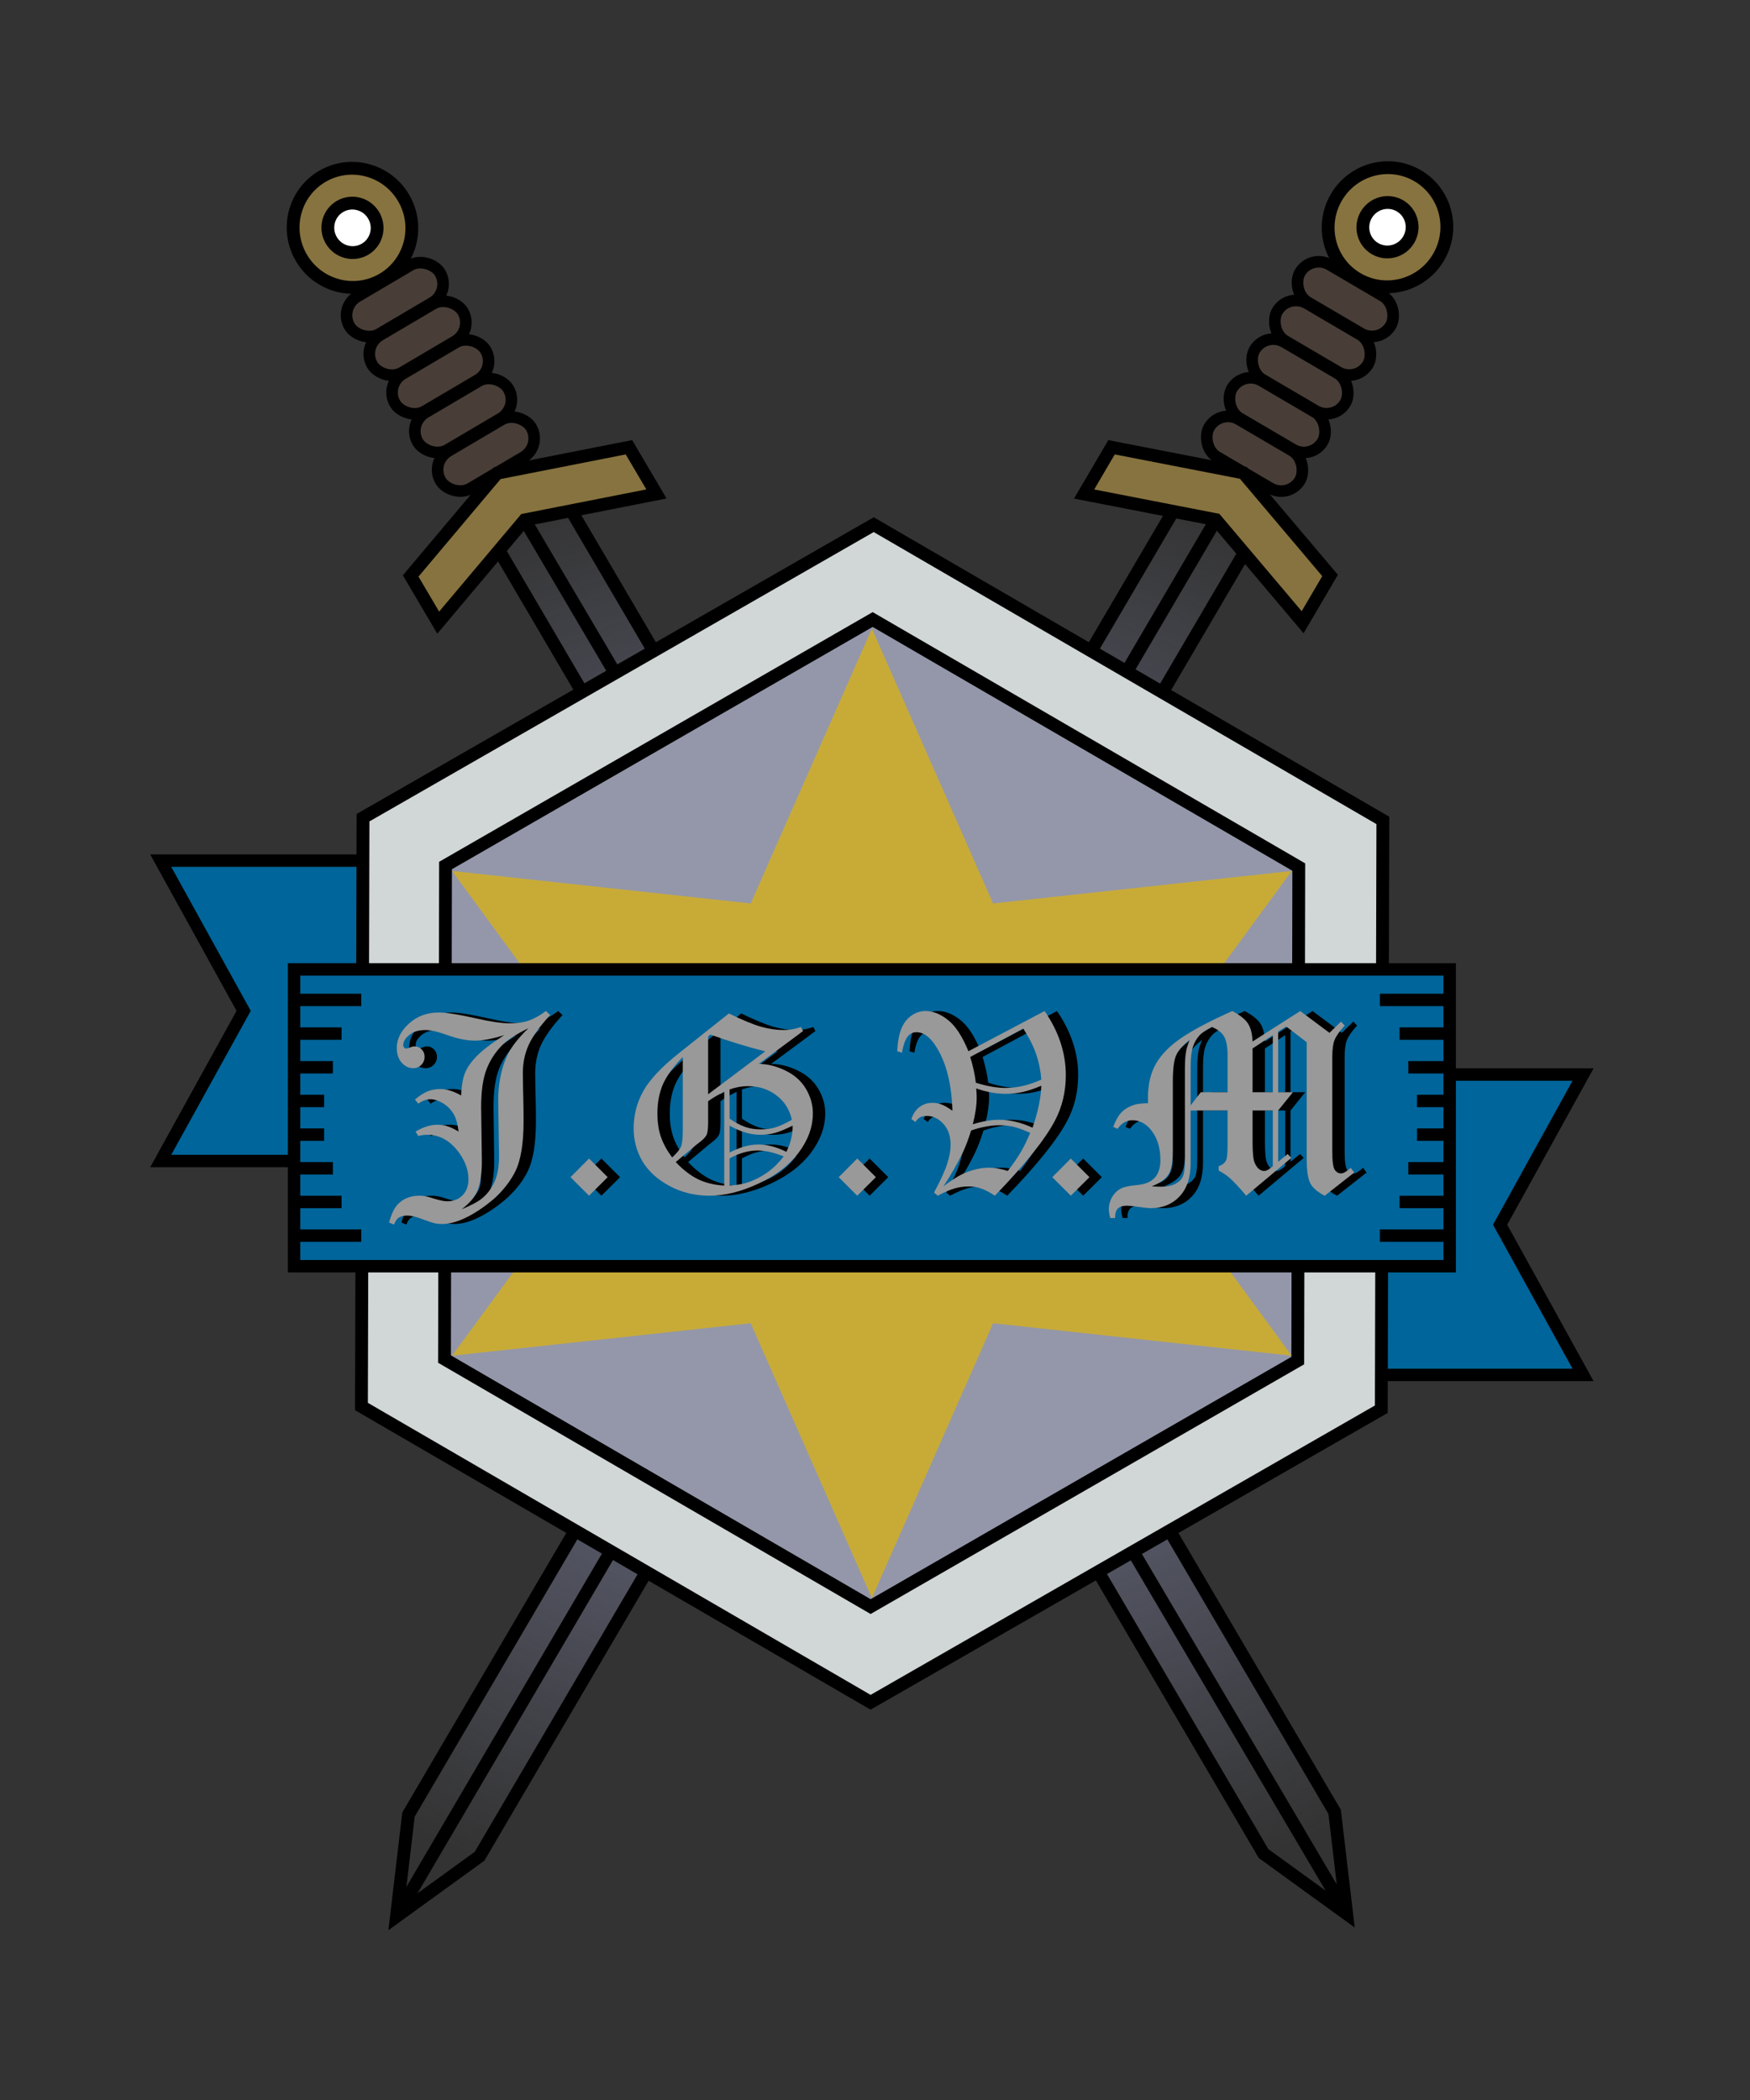 <?xml version="1.0" encoding="UTF-8" standalone="no"?>
<!-- Created with Inkscape (http://www.inkscape.org/) -->

<svg
   xmlns:dc="http://purl.org/dc/elements/1.1/"
   xmlns:cc="http://creativecommons.org/ns#"
   xmlns:rdf="http://www.w3.org/1999/02/22-rdf-syntax-ns#"
   xmlns:svg="http://www.w3.org/2000/svg"
   xmlns="http://www.w3.org/2000/svg"
   xmlns:xlink="http://www.w3.org/1999/xlink"
   xmlns:sodipodi="http://sodipodi.sourceforge.net/DTD/sodipodi-0.dtd"
   xmlns:inkscape="http://www.inkscape.org/namespaces/inkscape"
   width="150mm"
   height="180mm"
   viewBox="0 0 150 180"
   version="1.1"
   id="svg8"
   inkscape:version="0.92.0 r15299"
   sodipodi:docname="logo.svg">
  <rect x="0" y="0" width="150" height="180" fill="#333333" stroke="none"/>
  <defs
     id="defs2">
    <linearGradient
       inkscape:collect="always"
       id="linearGradient7666">
      <stop
         style="stop-color:#7b7f9e;stop-opacity:1;"
         offset="0"
         id="stop7662" />
      <stop
         style="stop-color:#7b7f9e;stop-opacity:0;"
         offset="1"
         id="stop7664" />
    </linearGradient>
    <linearGradient
       inkscape:collect="always"
       xlink:href="#linearGradient7666"
       id="linearGradient7668"
       x1="33.562"
       y1="221.361"
       x2="104.695"
       y2="221.361"
       gradientUnits="userSpaceOnUse" />
    <linearGradient
       inkscape:collect="always"
       xlink:href="#linearGradient7666"
       id="linearGradient7676"
       x1="44.501"
       y1="221.301"
       x2="115.901"
       y2="221.301"
       gradientUnits="userSpaceOnUse" />
    <radialGradient
       inkscape:collect="always"
       xlink:href="#linearGradient7666"
       id="radialGradient7796"
       cx="70.326"
       cy="219.728"
       fx="70.326"
       fy="219.728"
       r="37.391"
       gradientTransform="matrix(1.632,-0.858,0.753,1.433,-207.701,-36.172)"
       gradientUnits="userSpaceOnUse" />
    <radialGradient
       inkscape:collect="always"
       xlink:href="#linearGradient7666"
       id="radialGradient7818"
       gradientUnits="userSpaceOnUse"
       gradientTransform="matrix(-1.632,-0.858,-0.753,1.433,357.112,-36.4)"
       cx="70.326"
       cy="219.728"
       fx="70.326"
       fy="219.728"
       r="37.391" />
  </defs>
  <sodipodi:namedview
     id="base"
     pagecolor="#ffffff"
     bordercolor="#666666"
     borderopacity="1.0"
     inkscape:pageopacity="0.0"
     inkscape:pageshadow="2"
     inkscape:zoom="1"
     inkscape:cx="336.97566"
     inkscape:cy="345.93022"
     inkscape:document-units="px"
     inkscape:current-layer="layer1"
     showgrid="false"
     showborder="false"
     units="mm"
     inkscape:snap-smooth-nodes="false"
     inkscape:object-paths="false"
     inkscape:snap-nodes="true"
     inkscape:object-nodes="false"
     inkscape:snap-bbox="false"
     inkscape:bbox-nodes="false"
     inkscape:snap-bbox-edge-midpoints="false"
     inkscape:window-width="1440"
     inkscape:window-height="837"
     inkscape:window-x="-8"
     inkscape:window-y="-8"
     inkscape:window-maximized="1" />
  <g
     inkscape:label="Capa 1"
     inkscape:groupmode="layer"
     id="layer1"
     transform="translate(0,-117)">
    <path
       sodipodi:nodetypes="cccccc"
       inkscape:connector-curvature="0"
       id="path4907"
       d="M 135.692,209.103 H 99.571 v 25.748 h 36.12 l -7.109,-12.874 z"
       style="fill:#00659a;stroke:#000000;stroke-width:1.064;stroke-linejoin:miter;stroke-miterlimit:4;stroke-dasharray:none;stroke-opacity:1;fill-opacity:1" />
    <path
       style="fill:#00659a;stroke:#000000;stroke-width:1.064;stroke-linejoin:miter;stroke-miterlimit:4;stroke-dasharray:none;stroke-opacity:1;fill-opacity:1"
       d="m 13.775,190.769 h 36.12 v 25.748 h -36.12 l 7.109,-12.874 z"
       id="rect4904"
       inkscape:connector-curvature="0"
       sodipodi:nodetypes="cccccc" />
    <flowRoot
       xml:space="preserve"
       id="flowRoot3680"
       style="font-style:normal;font-variant:normal;font-weight:normal;font-stretch:normal;font-size:40px;line-height:25px;font-family:'Old English Text MT';-inkscape-font-specification:'Old English Text MT, Normal';font-variant-ligatures:normal;font-variant-caps:normal;font-variant-numeric:normal;font-feature-settings:normal;text-align:start;letter-spacing:0px;word-spacing:0px;writing-mode:lr-tb;text-anchor:start;fill:#000000;fill-opacity:1;stroke:none"
       transform="scale(0.265)"><flowRegion
         id="flowRegion3682"
         style="font-style:normal;font-variant:normal;font-weight:normal;font-stretch:normal;font-size:40px;font-family:'Old English Text MT';-inkscape-font-specification:'Old English Text MT, Normal';font-variant-ligatures:normal;font-variant-caps:normal;font-variant-numeric:normal;font-feature-settings:normal;text-align:start;writing-mode:lr-tb;text-anchor:start"><rect
           id="rect3684"
           width="440"
           height="162.857"
           x="122.857"
           y="128.234"
           ry="0"
           style="font-style:normal;font-variant:normal;font-weight:normal;font-stretch:normal;font-size:40px;font-family:'Old English Text MT';-inkscape-font-specification:'Old English Text MT, Normal';font-variant-ligatures:normal;font-variant-caps:normal;font-variant-numeric:normal;font-feature-settings:normal;text-align:start;writing-mode:lr-tb;text-anchor:start" /></flowRegion><flowPara
         id="flowPara3688" /></flowRoot>    <path
       sodipodi:nodetypes="cccccc"
       inkscape:connector-curvature="0"
       id="path4621"
       d="m 41.107,276.105 -7.124,5.163 1.031,-8.737 66.215,-112.865 6.092,3.574 z"
       style="fill:url(#radialGradient7796);stroke:#000000;stroke-width:1.098;stroke-linejoin:miter;stroke-miterlimit:4;stroke-dasharray:none;stroke-opacity:1;fill-opacity:1" />
    <path
       sodipodi:nodetypes="cc"
       inkscape:connector-curvature="0"
       id="path4623"
       d="M 34.036,281.178 104.222,161.544"
       style="fill:url(#linearGradient7668);stroke:#000000;stroke-width:1.098;stroke-linecap:butt;stroke-linejoin:miter;stroke-miterlimit:4;stroke-dasharray:none;stroke-opacity:1;fill-opacity:1" />
    <rect
       ry="1.86"
       y="-81.908"
       x="-176.143"
       height="3.719"
       width="9.011"
       id="rect4625"
       style="fill:#483e37;stroke:#000000;stroke-width:0.992;stroke-linejoin:miter;stroke-miterlimit:4;stroke-dasharray:none;stroke-opacity:1"
       transform="rotate(-149.601)" />
    <path
       sodipodi:nodetypes="ccccccccc"
       inkscape:connector-curvature="0"
       id="path4627"
       d="m 111.654,170.334 -7.432,-8.79 -11.299,-2.199 1.176,-2.004 1.176,-2.004 11.299,2.199 7.432,8.79 -1.176,2.004 z"
       style="fill:#87733f;stroke:#000000;stroke-width:1.098;stroke-linejoin:miter;stroke-miterlimit:4;stroke-dasharray:none;stroke-opacity:1;fill-opacity:1" />
    <rect
       style="fill:#483e37;stroke:#000000;stroke-width:0.992;stroke-linejoin:miter;stroke-miterlimit:4;stroke-dasharray:none;stroke-opacity:1"
       id="rect4629"
       width="9.011"
       height="3.719"
       x="-176.143"
       y="-66.536"
       ry="1.86"
       transform="rotate(-149.601)" />
    <rect
       ry="1.86"
       y="-70.379"
       x="-176.143"
       height="3.719"
       width="9.011"
       id="rect4631"
       style="fill:#483e37;stroke:#000000;stroke-width:0.992;stroke-linejoin:miter;stroke-miterlimit:4;stroke-dasharray:none;stroke-opacity:1"
       transform="rotate(-149.601)" />
    <rect
       style="fill:#483e37;stroke:#000000;stroke-width:0.992;stroke-linejoin:miter;stroke-miterlimit:4;stroke-dasharray:none;stroke-opacity:1"
       id="rect4633"
       width="9.011"
       height="3.719"
       x="-176.143"
       y="-78.065"
       ry="1.86"
       transform="rotate(-149.601)" />
    <rect
       ry="1.86"
       y="-74.222"
       x="-176.143"
       height="3.719"
       width="9.011"
       id="rect4635"
       style="fill:#483e37;stroke:#000000;stroke-width:0.992;stroke-linejoin:miter;stroke-miterlimit:4;stroke-dasharray:none;stroke-opacity:1"
       transform="rotate(-149.601)" />
    <ellipse
       ry="5.115"
       rx="5.077"
       cy="-57.535"
       cx="-171.638"
       id="ellipse4637"
       style="fill:#87733f;stroke:#000000;stroke-width:1.098;stroke-linejoin:miter;stroke-miterlimit:4;stroke-dasharray:none;stroke-opacity:1;fill-opacity:1"
       transform="rotate(-149.601)" />
    <ellipse
       ry="2.124"
       rx="2.108"
       style="fill:#ffffff;stroke:#000000;stroke-width:1.098;stroke-linejoin:miter;stroke-miterlimit:4;stroke-dasharray:none;stroke-opacity:1"
       id="ellipse4639"
       cx="-171.638"
       cy="-57.535"
       transform="rotate(-149.601)" />
    <path
       style="fill:url(#radialGradient7818);fill-opacity:1;stroke:#000000;stroke-width:1.098;stroke-linejoin:miter;stroke-miterlimit:4;stroke-dasharray:none;stroke-opacity:1"
       d="m 108.304,275.876 7.124,5.163 -1.031,-8.737 -66.215,-112.865 -6.092,3.574 z"
       id="path7816"
       inkscape:connector-curvature="0"
       sodipodi:nodetypes="cccccc" />
    <path
       style="fill:url(#linearGradient7676);stroke:#000000;stroke-width:1.098;stroke-linecap:butt;stroke-linejoin:miter;stroke-miterlimit:4;stroke-dasharray:none;stroke-opacity:1;fill-opacity:1.0"
       d="M 115.428,281.039 44.974,161.563"
       id="path4844"
       inkscape:connector-curvature="0"
       sodipodi:nodetypes="cc" />
    <rect
       style="fill:#483e37;stroke:#000000;stroke-width:0.992;stroke-linejoin:miter;stroke-miterlimit:4;stroke-dasharray:none;stroke-opacity:1;fill-opacity:1"
       id="rect4846"
       width="9.011"
       height="3.719"
       x="38.821"
       y="-157.323"
       ry="1.86"
       transform="rotate(149.472)" />
    <path
       style="fill:#87733f;stroke:#000000;stroke-width:1.098;stroke-linejoin:miter;stroke-miterlimit:4;stroke-dasharray:none;stroke-opacity:1;fill-opacity:1"
       d="m 56.268,159.339 -11.294,2.224 -7.413,8.807 -1.18,-2.001 -1.18,-2.001 7.413,-8.807 11.294,-2.224 1.18,2.001 z"
       id="path4848"
       inkscape:connector-curvature="0"
       sodipodi:nodetypes="ccccccccc" />
    <rect
       ry="1.86"
       y="-141.952"
       x="38.821"
       height="3.719"
       width="9.011"
       id="rect4850"
       style="fill:#483e37;stroke:#000000;stroke-width:0.992;stroke-linejoin:miter;stroke-miterlimit:4;stroke-dasharray:none;stroke-opacity:1;fill-opacity:1"
       transform="rotate(149.472)" />
    <rect
       style="fill:#483e37;stroke:#000000;stroke-width:0.992;stroke-linejoin:miter;stroke-miterlimit:4;stroke-dasharray:none;stroke-opacity:1;fill-opacity:1"
       id="rect4852"
       width="9.011"
       height="3.719"
       x="38.821"
       y="-145.794"
       ry="1.86"
       transform="rotate(149.472)" />
    <rect
       ry="1.86"
       y="-153.48"
       x="38.821"
       height="3.719"
       width="9.011"
       id="rect4854"
       style="fill:#483e37;stroke:#000000;stroke-width:0.992;stroke-linejoin:miter;stroke-miterlimit:4;stroke-dasharray:none;stroke-opacity:1;fill-opacity:1"
       transform="rotate(149.472)" />
    <rect
       style="fill:#483e37;stroke:#000000;stroke-width:0.992;stroke-linejoin:miter;stroke-miterlimit:4;stroke-dasharray:none;stroke-opacity:1;fill-opacity:1"
       id="rect4856"
       width="9.011"
       height="3.719"
       x="38.821"
       y="-149.637"
       ry="1.86"
       transform="rotate(149.472)" />
    <ellipse
       style="fill:#87733f;stroke:#000000;stroke-width:1.098;stroke-linejoin:miter;stroke-miterlimit:4;stroke-dasharray:none;stroke-opacity:1;fill-opacity:1"
       id="ellipse4858"
       cx="43.327"
       cy="-132.951"
       rx="5.077"
       ry="5.115"
       transform="rotate(149.472)" />
    <ellipse
       cy="-132.951"
       cx="43.327"
       id="ellipse4860"
       style="fill:#ffffff;stroke:#000000;stroke-width:1.098;stroke-linejoin:miter;stroke-miterlimit:4;stroke-dasharray:none;stroke-opacity:1"
       rx="2.108"
       ry="2.124"
       transform="rotate(149.472)" />
    <path
       sodipodi:type="star"
       style="fill:#d1d6d6;stroke:#000000;stroke-width:1.706;stroke-linejoin:miter;stroke-miterlimit:4;stroke-dasharray:none;stroke-opacity:1;fill-opacity:1"
       id="path4645"
       sodipodi:sides="6"
       sodipodi:cx="46.566666"
       sodipodi:cy="42.999992"
       sodipodi:r1="78.345268"
       sodipodi:r2="39.172634"
       sodipodi:arg1="0.90027477"
       sodipodi:arg2="1.4238735"
       inkscape:flatsided="true"
       inkscape:rounded="0"
       inkscape:randomized="0"
       d="M 95.25,104.383 17.749,115.853 -30.935,54.469 -2.117,-18.383 75.385,-29.853 124.068,31.531 Z"
       transform="matrix(0.096,-0.637,0.637,0.096,42.895,237.975)" />
    <path
       transform="matrix(0.08,-0.534,0.533,0.08,48.068,233.832)"
       d="M 95.25,104.383 17.749,115.853 -30.935,54.469 -2.117,-18.383 75.385,-29.853 124.068,31.531 Z"
       inkscape:randomized="0"
       inkscape:rounded="0"
       inkscape:flatsided="true"
       sodipodi:arg2="1.4238735"
       sodipodi:arg1="0.90027477"
       sodipodi:r2="39.172634"
       sodipodi:r1="78.345268"
       sodipodi:cy="42.999992"
       sodipodi:cx="46.566666"
       sodipodi:sides="6"
       id="path4898"
       style="fill:#9497a9;stroke:#000000;stroke-width:2.036;stroke-linejoin:miter;stroke-miterlimit:4;stroke-dasharray:none;stroke-opacity:1;fill-opacity:1"
       sodipodi:type="star" />
    <path
       style="fill:#c8ab37;fill-opacity:1;stroke:#c8ab37;stroke-width:0.866;stroke-linejoin:miter;stroke-miterlimit:4;stroke-dasharray:none;stroke-opacity:1"
       d="M 109.785,232.667 84.852,229.956 74.733,252.904 64.615,229.956 39.682,232.667 54.496,212.43 39.682,192.193 64.615,194.905 74.733,171.956 84.852,194.905 109.785,192.193 94.97,212.43 Z"
       id="path5807"
       inkscape:connector-curvature="0" />
    <path
       style="fill:#00659a;stroke:#000000;stroke-width:1.064;stroke-linejoin:miter;stroke-miterlimit:4;stroke-dasharray:none;stroke-opacity:1;fill-opacity:1"
       d="m 25.207,200.088 h 99.052 v 25.444 H 25.207 Z"
       id="rect4902" />
    <g
       id="g4961"
       transform="translate(125.349,195.321)">
      <path
         style="fill:none;stroke:#000000;stroke-width:1.064;stroke-linecap:butt;stroke-linejoin:miter;stroke-miterlimit:4;stroke-dasharray:none;stroke-opacity:1"
         d="m -99.999,7.387 h 5.613"
         id="path4917"
         inkscape:connector-curvature="0" />
      <path
         sodipodi:nodetypes="cc"
         inkscape:connector-curvature="0"
         id="path4919"
         d="m -99.999,10.273 h 3.929"
         style="fill:none;stroke:#000000;stroke-width:1.064;stroke-linecap:butt;stroke-linejoin:miter;stroke-miterlimit:4;stroke-dasharray:none;stroke-opacity:1" />
      <path
         sodipodi:nodetypes="cc"
         inkscape:connector-curvature="0"
         id="path4923"
         d="m -99.999,13.16 h 3.181"
         style="fill:none;stroke:#000000;stroke-width:1.064;stroke-linecap:butt;stroke-linejoin:miter;stroke-miterlimit:4;stroke-dasharray:none;stroke-opacity:1" />
      <path
         sodipodi:nodetypes="cc"
         style="fill:none;stroke:#000000;stroke-width:1.064;stroke-linecap:butt;stroke-linejoin:miter;stroke-miterlimit:4;stroke-dasharray:none;stroke-opacity:1"
         d="m -99.999,16.046 h 2.432"
         id="path4925"
         inkscape:connector-curvature="0" />
      <path
         sodipodi:nodetypes="cc"
         inkscape:connector-curvature="0"
         id="path4927"
         d="m -99.999,18.933 h 2.432"
         style="fill:none;stroke:#000000;stroke-width:1.064;stroke-linecap:butt;stroke-linejoin:miter;stroke-miterlimit:4;stroke-dasharray:none;stroke-opacity:1" />
      <path
         sodipodi:nodetypes="cc"
         style="fill:none;stroke:#000000;stroke-width:1.064;stroke-linecap:butt;stroke-linejoin:miter;stroke-miterlimit:4;stroke-dasharray:none;stroke-opacity:1"
         d="m -99.999,21.819 h 3.181"
         id="path4929"
         inkscape:connector-curvature="0" />
      <path
         sodipodi:nodetypes="cc"
         inkscape:connector-curvature="0"
         id="path4931"
         d="m -99.999,24.706 h 3.929"
         style="fill:none;stroke:#000000;stroke-width:1.064;stroke-linecap:butt;stroke-linejoin:miter;stroke-miterlimit:4;stroke-dasharray:none;stroke-opacity:1" />
      <path
         style="fill:none;stroke:#000000;stroke-width:1.064;stroke-linecap:butt;stroke-linejoin:miter;stroke-miterlimit:4;stroke-dasharray:none;stroke-opacity:1"
         d="m -99.999,27.592 h 5.613"
         id="path4933"
         inkscape:connector-curvature="0" />
    </g>
    <g
       id="g4979"
       transform="matrix(-1,0,0,1,23.893,195.321)">
      <path
         inkscape:connector-curvature="0"
         id="path4963"
         d="m -99.999,7.387 h 5.613"
         style="fill:none;stroke:#000000;stroke-width:1.064;stroke-linecap:butt;stroke-linejoin:miter;stroke-miterlimit:4;stroke-dasharray:none;stroke-opacity:1" />
      <path
         style="fill:none;stroke:#000000;stroke-width:1.064;stroke-linecap:butt;stroke-linejoin:miter;stroke-miterlimit:4;stroke-dasharray:none;stroke-opacity:1"
         d="m -99.999,10.273 h 3.929"
         id="path4965"
         inkscape:connector-curvature="0"
         sodipodi:nodetypes="cc" />
      <path
         style="fill:none;stroke:#000000;stroke-width:1.064;stroke-linecap:butt;stroke-linejoin:miter;stroke-miterlimit:4;stroke-dasharray:none;stroke-opacity:1"
         d="m -99.999,13.16 h 3.181"
         id="path4967"
         inkscape:connector-curvature="0"
         sodipodi:nodetypes="cc" />
      <path
         inkscape:connector-curvature="0"
         id="path4969"
         d="m -99.999,16.046 h 2.432"
         style="fill:none;stroke:#000000;stroke-width:1.064;stroke-linecap:butt;stroke-linejoin:miter;stroke-miterlimit:4;stroke-dasharray:none;stroke-opacity:1"
         sodipodi:nodetypes="cc" />
      <path
         style="fill:none;stroke:#000000;stroke-width:1.064;stroke-linecap:butt;stroke-linejoin:miter;stroke-miterlimit:4;stroke-dasharray:none;stroke-opacity:1"
         d="m -99.999,18.933 h 2.432"
         id="path4971"
         inkscape:connector-curvature="0"
         sodipodi:nodetypes="cc" />
      <path
         inkscape:connector-curvature="0"
         id="path4973"
         d="m -99.999,21.819 h 3.181"
         style="fill:none;stroke:#000000;stroke-width:1.064;stroke-linecap:butt;stroke-linejoin:miter;stroke-miterlimit:4;stroke-dasharray:none;stroke-opacity:1"
         sodipodi:nodetypes="cc" />
      <path
         style="fill:none;stroke:#000000;stroke-width:1.064;stroke-linecap:butt;stroke-linejoin:miter;stroke-miterlimit:4;stroke-dasharray:none;stroke-opacity:1"
         d="m -99.999,24.706 h 3.929"
         id="path4975"
         inkscape:connector-curvature="0"
         sodipodi:nodetypes="cc" />
      <path
         inkscape:connector-curvature="0"
         id="path4977"
         d="m -99.999,27.592 h 5.613"
         style="fill:none;stroke:#000000;stroke-width:1.064;stroke-linecap:butt;stroke-linejoin:miter;stroke-miterlimit:4;stroke-dasharray:none;stroke-opacity:1" />
    </g>
    <flowRoot
       xml:space="preserve"
       id="flowRoot4981"
       style="font-style:normal;font-variant:normal;font-weight:normal;font-stretch:normal;font-size:40px;line-height:25px;font-family:'Old English Text MT';-inkscape-font-specification:'Old English Text MT, Normal';font-variant-ligatures:normal;font-variant-caps:normal;font-variant-numeric:normal;font-feature-settings:normal;text-align:start;letter-spacing:0px;word-spacing:0px;writing-mode:lr-tb;text-anchor:start;fill:#000000;fill-opacity:1;stroke:none"><flowRegion
         id="flowRegion4983"
         style="font-style:normal;font-variant:normal;font-weight:normal;font-stretch:normal;font-size:40px;font-family:'Old English Text MT';-inkscape-font-specification:'Old English Text MT, Normal';font-variant-ligatures:normal;font-variant-caps:normal;font-variant-numeric:normal;font-feature-settings:normal;text-align:start;writing-mode:lr-tb;text-anchor:start"><rect
           id="rect4985"
           width="298"
           height="73"
           x="-336"
           y="27.52"
           style="font-style:normal;font-variant:normal;font-weight:normal;font-stretch:normal;font-size:40px;font-family:'Old English Text MT';-inkscape-font-specification:'Old English Text MT, Normal';font-variant-ligatures:normal;font-variant-caps:normal;font-variant-numeric:normal;font-feature-settings:normal;text-align:start;writing-mode:lr-tb;text-anchor:start" /></flowRegion><flowPara
         id="flowPara4989" /></flowRoot>    <g
       id="g4611"
       style="font-style:normal;font-weight:normal;font-size:40px;line-height:25px;font-family:sans-serif;letter-spacing:0px;word-spacing:0px;fill:#000000;fill-opacity:1;stroke:none"
       transform="matrix(0.535,0,0,0.535,221.872,191.989)"
       aria-label="J.G.V.M">
      <path
         inkscape:connector-curvature="0"
         id="path4597"
         style="font-style:normal;font-variant:normal;font-weight:normal;font-stretch:normal;font-size:40px;font-family:'Old English Text MT';-inkscape-font-specification:'Old English Text MT, Normal';font-variant-ligatures:normal;font-variant-caps:normal;font-variant-numeric:normal;font-feature-settings:normal;text-align:start;writing-mode:lr-tb;text-anchor:start;fill:#000000"
         d="m -325.277,21.813 0.684,0.645 q -2.52,2.754 -3.457,4.824 -0.918,2.051 -0.918,4.473 0,1.211 0.078,4.316 0.039,1.641 0.039,3.398 0,5.41 -1.348,8.086 -1.777,3.516 -5.82,6.172 -3.34,2.207 -5.879,2.207 -0.703,0 -1.25,-0.137 -0.527,-0.117 -1.719,-0.566 -1.621,-0.645 -2.637,-0.645 -0.859,0 -1.406,0.371 -0.371,0.254 -0.703,1.074 l -0.781,-0.332 q 0.508,-1.934 1.328,-2.852 1.328,-1.445 3.516,-1.445 0.918,0 2.051,0.371 1.621,0.527 2.402,0.527 1.523,0 2.461,-0.957 0.957,-0.977 0.957,-2.559 0,-2.168 -1.504,-4.258 -2.09,-2.891 -5.137,-2.891 -0.566,0 -1.406,0.195 l -0.43,-0.703 q 1.836,-1.094 3.457,-1.094 0.879,0 1.621,0.234 0.742,0.215 1.816,0.859 -0.215,-1.738 -0.703,-2.637 -0.645,-1.191 -1.738,-1.855 -1.074,-0.684 -2.09,-0.684 -0.918,0 -1.934,0.703 l -0.527,-0.664 q 1.113,-0.938 2.031,-1.309 0.918,-0.371 2.051,-0.371 1.504,0 3.32,1.035 0.078,-2.227 0.586,-3.535 0.508,-1.328 1.875,-2.734 1.367,-1.426 4.434,-3.398 -2.793,0.879 -4.668,0.879 -1.934,0 -4.297,-0.84 -2.363,-0.859 -3.633,-0.859 -1.66,0 -2.617,0.801 -0.957,0.781 -0.957,1.602 0,0.254 0.137,0.41 0.156,0.156 0.371,0.156 0.195,0 0.586,-0.176 0.41,-0.176 0.723,-0.176 0.664,0 1.133,0.488 0.469,0.469 0.469,1.172 0,0.781 -0.527,1.309 -0.508,0.527 -1.309,0.527 -1.035,0 -1.836,-0.879 -0.781,-0.898 -0.781,-2.363 0,-2.129 1.953,-3.906 1.953,-1.777 4.785,-1.777 1.777,0 6.016,0.957 3.398,0.781 5.332,0.781 1.816,0 3.086,-0.449 1.289,-0.449 2.715,-1.523 z m -2.793,2.754 q -2.773,1.348 -4.082,2.598 -1.738,1.699 -2.617,3.945 -0.879,2.227 -0.879,6.094 l 0.117,8.652 q 0,3.184 -0.801,4.961 -0.566,1.289 -2.422,2.754 2.168,-0.898 3.125,-1.641 1.328,-1.035 2.09,-2.676 0.762,-1.66 0.762,-4.199 l -0.137,-8.867 q 0,-3.984 1.348,-7.031 0.918,-2.109 3.496,-4.59 z" />
      <path
         inkscape:connector-curvature="0"
         id="path4599"
         style="font-style:normal;font-variant:normal;font-weight:normal;font-stretch:normal;font-size:40px;font-family:'Old English Text MT';-inkscape-font-specification:'Old English Text MT, Normal';font-variant-ligatures:normal;font-variant-caps:normal;font-variant-numeric:normal;font-feature-settings:normal;text-align:start;writing-mode:lr-tb;text-anchor:start;fill:#000000"
         d="m -318.363,51.403 -2.969,-2.969 2.969,-2.988 2.988,2.988 z" />
      <path
         inkscape:connector-curvature="0"
         id="path4601"
         style="font-style:normal;font-variant:normal;font-weight:normal;font-stretch:normal;font-size:40px;font-family:'Old English Text MT';-inkscape-font-specification:'Old English Text MT, Normal';font-variant-ligatures:normal;font-variant-caps:normal;font-variant-numeric:normal;font-feature-settings:normal;text-align:start;writing-mode:lr-tb;text-anchor:start;fill:#000000"
         d="m -284.418,24.372 0.352,0.645 -7.109,5.273 q 2.09,0 4.258,1.055 2.188,1.055 3.301,2.93 1.113,1.875 1.113,3.926 0,3.262 -2.266,6.289 -2.246,3.008 -6.426,4.961 -4.16,1.953 -7.852,1.953 -3.535,0 -6.465,-1.582 -2.91,-1.582 -4.316,-3.965 -1.387,-2.383 -1.387,-5.254 0,-3.223 1.562,-5.996 1.562,-2.773 5.801,-6.133 l 7.891,-6.27 q 3.301,1.602 5.156,2.129 1.855,0.527 3.652,0.527 1.348,0 2.734,-0.488 z m -14.531,1.211 -0.332,0.332 v 9.238 l 9.141,-6.875 q -4.277,-1.074 -8.809,-2.695 z m -4.395,3.594 q -2.246,2.305 -3.164,4.336 -0.898,2.031 -0.898,4.727 0,2.168 0.586,3.828 0.605,1.66 1.777,3.203 1.113,-1.016 1.406,-1.719 0.293,-0.703 0.293,-2.617 z m 7.5,9.883 q 1.367,0.938 2.5,1.328 1.133,0.391 2.5,0.391 1.25,0 2.305,-0.312 1.055,-0.312 2.676,-1.23 -0.488,-2.051 -1.797,-3.32 -2.129,-2.07 -5.312,-2.07 -1.348,0 -2.871,0.527 z m -0.859,-4.297 q -1.562,0.742 -2.578,1.504 v 3.281 q 0,1.504 -0.215,2.031 -0.215,0.508 -0.918,1.074 -0.43,0.332 -0.703,0.547 l -3.359,2.812 q 1.758,1.855 3.574,2.754 1.816,0.879 4.199,1.016 z m 0.859,9.727 q 2.441,-1.289 4.629,-1.289 2.109,0 4.473,1.172 0.996,-2.07 0.996,-3.945 v -0.254 q -1.758,0.879 -2.832,1.172 -1.074,0.293 -2.344,0.293 -1.211,0 -2.441,-0.371 -1.23,-0.371 -2.48,-1.094 z m 0,5.273 q 1.816,-0.098 2.969,-0.508 1.758,-0.605 3.32,-1.758 1.172,-0.859 2.383,-2.383 -2.363,-0.957 -4.18,-0.957 -2.207,0 -4.492,1.27 z" />
      <path
         inkscape:connector-curvature="0"
         id="path4603"
         style="font-style:normal;font-variant:normal;font-weight:normal;font-stretch:normal;font-size:40px;font-family:'Old English Text MT';-inkscape-font-specification:'Old English Text MT, Normal';font-variant-ligatures:normal;font-variant-caps:normal;font-variant-numeric:normal;font-feature-settings:normal;text-align:start;writing-mode:lr-tb;text-anchor:start;fill:#000000"
         d="m -275.395,51.403 -2.969,-2.969 2.969,-2.988 2.988,2.988 z" />
      <path
         inkscape:connector-curvature="0"
         id="path4605"
         style="font-style:normal;font-variant:normal;font-weight:normal;font-stretch:normal;font-size:40px;font-family:'Old English Text MT';-inkscape-font-specification:'Old English Text MT, Normal';font-variant-ligatures:normal;font-variant-caps:normal;font-variant-numeric:normal;font-feature-settings:normal;text-align:start;writing-mode:lr-tb;text-anchor:start;fill:#000000"
         d="m -257.582,28.259 12.207,-6.445 q 3.398,4.941 3.398,10.273 0,4.004 -1.758,7.324 -2.383,4.512 -9.609,11.992 -1.27,-0.84 -2.207,-1.152 -0.938,-0.332 -1.953,-0.332 -1.191,0 -2.266,0.312 -1.074,0.293 -2.734,1.172 l -0.586,-0.508 q 1.582,-2.949 2.109,-4.609 0.547,-1.68 0.547,-3.047 0,-2.07 -1.152,-3.34 -1.152,-1.27 -2.637,-1.27 -0.684,0 -1.094,0.215 -0.391,0.195 -0.762,0.742 l -0.645,-0.469 q 0.469,-1.328 1.348,-1.953 0.879,-0.645 2.051,-0.645 0.742,0 1.406,0.254 0.664,0.234 1.777,1.016 -0.195,-6.602 -2.715,-10.43 -1.406,-2.148 -3.027,-2.148 -0.82,0 -1.328,0.566 -0.684,0.762 -1.016,2.715 l -0.762,-0.234 q 0.117,-2.266 0.664,-3.613 0.547,-1.348 1.602,-2.09 1.074,-0.742 2.266,-0.742 1.797,0 3.613,1.445 1.816,1.445 3.262,5 z m 0.293,0.918 q 0.664,2.148 0.898,4.121 2.637,0.84 4.766,0.84 2.734,0 5.723,-1.328 -0.156,-2.109 -0.82,-4.062 -0.664,-1.953 -2.07,-4.121 z m 11.387,4.609 q -1.777,0.742 -3.047,1.016 -1.25,0.273 -2.715,0.273 -2.227,0 -4.668,-0.859 0.078,0.938 0.078,1.406 0,1.895 -0.625,4.336 1.172,-0.371 2.227,-0.547 1.055,-0.176 1.973,-0.176 2.578,0 5.371,1.27 1.289,-3.711 1.406,-6.719 z m -1.777,7.539 q -1.719,-0.742 -2.754,-0.977 -1.016,-0.234 -2.266,-0.234 -0.977,0 -2.09,0.215 -1.113,0.195 -2.363,0.625 -0.625,2.07 -1.387,3.652 -1.27,2.617 -3.047,5.293 2.109,-1.602 3.594,-2.207 1.953,-0.781 3.75,-0.781 1.289,0 2.969,0.527 1.367,-1.797 2.129,-3.105 0.762,-1.309 1.465,-3.008 z" />
      <path
         inkscape:connector-curvature="0"
         id="path4607"
         style="font-style:normal;font-variant:normal;font-weight:normal;font-stretch:normal;font-size:40px;font-family:'Old English Text MT';-inkscape-font-specification:'Old English Text MT, Normal';font-variant-ligatures:normal;font-variant-caps:normal;font-variant-numeric:normal;font-feature-settings:normal;text-align:start;writing-mode:lr-tb;text-anchor:start;fill:#000000"
         d="m -241.176,51.403 -2.969,-2.969 2.969,-2.988 2.988,2.988 z" />
      <path
         inkscape:connector-curvature="0"
         id="path4609"
         style="font-style:normal;font-variant:normal;font-weight:normal;font-stretch:normal;font-size:40px;font-family:'Old English Text MT';-inkscape-font-specification:'Old English Text MT, Normal';font-variant-ligatures:normal;font-variant-caps:normal;font-variant-numeric:normal;font-feature-settings:normal;text-align:start;writing-mode:lr-tb;text-anchor:start;fill:#000000"
         d="m -197.895,23.513 0.605,0.625 q -1.289,1.426 -1.641,2.344 -0.352,0.898 -0.352,2.734 v 15.098 q 0,2.324 0.391,2.93 0.391,0.586 1.035,0.586 0.527,0 1.523,-0.898 l 0.566,0.762 -4.727,3.711 q -1.699,-0.859 -2.305,-1.973 -0.586,-1.133 -0.586,-3.945 V 26.813 l -3.281,-2.52 -1.289,0.801 v 9.727 h 2.363 l -2.363,2.93 v 8.223 l 1.523,-1.25 0.586,0.625 -7.227,6.055 q -1.641,-1.953 -2.656,-2.852 -0.742,-0.645 -1.758,-1.172 v -0.703 q 0.918,-0.312 1.211,-0.996 0.215,-0.508 0.215,-2.383 v -5.547 h -5.918 v 8.418 q 0,3.477 -1.777,5.352 -1.758,1.875 -4.609,1.875 -0.625,0 -2.227,-0.234 -1.094,-0.156 -1.582,-0.156 -0.996,0 -1.465,0.449 -0.449,0.449 -0.449,1.523 h -0.762 q -0.234,-0.84 -0.234,-1.406 0,-1.055 0.547,-1.992 0.547,-0.918 1.465,-1.367 0.703,-0.352 2.578,-0.527 1.875,-0.176 2.773,-1.172 0.898,-1.016 0.898,-2.793 0,-2.793 -1.309,-4.59 -1.309,-1.816 -3.164,-1.816 -1.445,0 -2.383,1.367 l -0.703,-0.293 q 0.527,-1.445 1.211,-2.227 0.703,-0.781 1.875,-1.23 0.859,-0.332 2.5,-0.352 -0.019,-0.586 -0.019,-0.879 0,-3.281 1.328,-5.527 1.328,-2.246 4.121,-4.121 2.812,-1.895 8.066,-4.238 1.855,0.996 2.5,1.992 0.664,0.996 0.742,2.891 l 7.637,-4.883 4.688,3.496 z m -18.164,11.309 v -5.82 q 0,-2.129 -0.547,-3.086 -0.547,-0.957 -1.953,-1.543 -1.348,0.684 -1.914,1.25 -0.762,0.801 -1.133,1.914 -0.371,1.113 -0.371,3.203 v 6.191 l 1.621,-2.109 z m 7.246,-9.141 -3.242,2.129 v 7.012 h 3.242 z m -13.301,0.742 q -1.699,1.328 -2.207,2.539 -0.508,1.191 -0.508,4.18 v 11.055 q 0,2.715 -0.703,3.809 -0.684,1.094 -2.676,1.895 0.879,0.059 1.484,0.059 1.445,0 2.344,-0.488 0.918,-0.508 1.191,-1.23 0.293,-0.742 0.293,-2.578 V 30.935 q 0,-1.68 0.215,-2.793 0.137,-0.684 0.566,-1.719 z m 13.301,11.328 h -3.242 v 5.059 q 0,2.617 0.352,3.359 0.566,1.27 1.523,1.27 0.508,0 1.367,-0.762 z" />
    </g>
    <g
       aria-label="J.G.V.M"
       transform="matrix(0.535,0,0,0.535,220.813,191.989)"
       style="font-style:normal;font-weight:normal;font-size:40px;line-height:25px;font-family:sans-serif;letter-spacing:0px;word-spacing:0px;fill:#999999;fill-opacity:1;stroke:none"
       id="flowRoot4991">
      <path
         d="m -325.277,21.813 0.684,0.645 q -2.52,2.754 -3.457,4.824 -0.918,2.051 -0.918,4.473 0,1.211 0.078,4.316 0.039,1.641 0.039,3.398 0,5.41 -1.348,8.086 -1.777,3.516 -5.82,6.172 -3.34,2.207 -5.879,2.207 -0.703,0 -1.25,-0.137 -0.527,-0.117 -1.719,-0.566 -1.621,-0.645 -2.637,-0.645 -0.859,0 -1.406,0.371 -0.371,0.254 -0.703,1.074 l -0.781,-0.332 q 0.508,-1.934 1.328,-2.852 1.328,-1.445 3.516,-1.445 0.918,0 2.051,0.371 1.621,0.527 2.402,0.527 1.523,0 2.461,-0.957 0.957,-0.977 0.957,-2.559 0,-2.168 -1.504,-4.258 -2.09,-2.891 -5.137,-2.891 -0.566,0 -1.406,0.195 l -0.43,-0.703 q 1.836,-1.094 3.457,-1.094 0.879,0 1.621,0.234 0.742,0.215 1.816,0.859 -0.215,-1.738 -0.703,-2.637 -0.645,-1.191 -1.738,-1.855 -1.074,-0.684 -2.09,-0.684 -0.918,0 -1.934,0.703 l -0.527,-0.664 q 1.113,-0.938 2.031,-1.309 0.918,-0.371 2.051,-0.371 1.504,0 3.32,1.035 0.078,-2.227 0.586,-3.535 0.508,-1.328 1.875,-2.734 1.367,-1.426 4.434,-3.398 -2.793,0.879 -4.668,0.879 -1.934,0 -4.297,-0.84 -2.363,-0.859 -3.633,-0.859 -1.66,0 -2.617,0.801 -0.957,0.781 -0.957,1.602 0,0.254 0.137,0.41 0.156,0.156 0.371,0.156 0.195,0 0.586,-0.176 0.41,-0.176 0.723,-0.176 0.664,0 1.133,0.488 0.469,0.469 0.469,1.172 0,0.781 -0.527,1.309 -0.508,0.527 -1.309,0.527 -1.035,0 -1.836,-0.879 -0.781,-0.898 -0.781,-2.363 0,-2.129 1.953,-3.906 1.953,-1.777 4.785,-1.777 1.777,0 6.016,0.957 3.398,0.781 5.332,0.781 1.816,0 3.086,-0.449 1.289,-0.449 2.715,-1.523 z m -2.793,2.754 q -2.773,1.348 -4.082,2.598 -1.738,1.699 -2.617,3.945 -0.879,2.227 -0.879,6.094 l 0.117,8.652 q 0,3.184 -0.801,4.961 -0.566,1.289 -2.422,2.754 2.168,-0.898 3.125,-1.641 1.328,-1.035 2.09,-2.676 0.762,-1.66 0.762,-4.199 l -0.137,-8.867 q 0,-3.984 1.348,-7.031 0.918,-2.109 3.496,-4.59 z"
         style="font-style:normal;font-variant:normal;font-weight:normal;font-stretch:normal;font-size:40px;font-family:'Old English Text MT';-inkscape-font-specification:'Old English Text MT, Normal';font-variant-ligatures:normal;font-variant-caps:normal;font-variant-numeric:normal;font-feature-settings:normal;text-align:start;writing-mode:lr-tb;text-anchor:start;fill:#999999"
         id="path4556"
         inkscape:connector-curvature="0" />
      <path
         d="m -318.363,51.403 -2.969,-2.969 2.969,-2.988 2.988,2.988 z"
         style="font-style:normal;font-variant:normal;font-weight:normal;font-stretch:normal;font-size:40px;font-family:'Old English Text MT';-inkscape-font-specification:'Old English Text MT, Normal';font-variant-ligatures:normal;font-variant-caps:normal;font-variant-numeric:normal;font-feature-settings:normal;text-align:start;writing-mode:lr-tb;text-anchor:start;fill:#999999"
         id="path4558"
         inkscape:connector-curvature="0" />
      <path
         d="m -284.418,24.372 0.352,0.645 -7.109,5.273 q 2.09,0 4.258,1.055 2.188,1.055 3.301,2.93 1.113,1.875 1.113,3.926 0,3.262 -2.266,6.289 -2.246,3.008 -6.426,4.961 -4.16,1.953 -7.852,1.953 -3.535,0 -6.465,-1.582 -2.91,-1.582 -4.316,-3.965 -1.387,-2.383 -1.387,-5.254 0,-3.223 1.562,-5.996 1.562,-2.773 5.801,-6.133 l 7.891,-6.27 q 3.301,1.602 5.156,2.129 1.855,0.527 3.652,0.527 1.348,0 2.734,-0.488 z m -14.531,1.211 -0.332,0.332 v 9.238 l 9.141,-6.875 q -4.277,-1.074 -8.809,-2.695 z m -4.395,3.594 q -2.246,2.305 -3.164,4.336 -0.898,2.031 -0.898,4.727 0,2.168 0.586,3.828 0.605,1.66 1.777,3.203 1.113,-1.016 1.406,-1.719 0.293,-0.703 0.293,-2.617 z m 7.5,9.883 q 1.367,0.938 2.5,1.328 1.133,0.391 2.5,0.391 1.25,0 2.305,-0.312 1.055,-0.312 2.676,-1.23 -0.488,-2.051 -1.797,-3.32 -2.129,-2.07 -5.312,-2.07 -1.348,0 -2.871,0.527 z m -0.859,-4.297 q -1.562,0.742 -2.578,1.504 v 3.281 q 0,1.504 -0.215,2.031 -0.215,0.508 -0.918,1.074 -0.43,0.332 -0.703,0.547 l -3.359,2.812 q 1.758,1.855 3.574,2.754 1.816,0.879 4.199,1.016 z m 0.859,9.727 q 2.441,-1.289 4.629,-1.289 2.109,0 4.473,1.172 0.996,-2.07 0.996,-3.945 v -0.254 q -1.758,0.879 -2.832,1.172 -1.074,0.293 -2.344,0.293 -1.211,0 -2.441,-0.371 -1.23,-0.371 -2.48,-1.094 z m 0,5.273 q 1.816,-0.098 2.969,-0.508 1.758,-0.605 3.32,-1.758 1.172,-0.859 2.383,-2.383 -2.363,-0.957 -4.18,-0.957 -2.207,0 -4.492,1.27 z"
         style="font-style:normal;font-variant:normal;font-weight:normal;font-stretch:normal;font-size:40px;font-family:'Old English Text MT';-inkscape-font-specification:'Old English Text MT, Normal';font-variant-ligatures:normal;font-variant-caps:normal;font-variant-numeric:normal;font-feature-settings:normal;text-align:start;writing-mode:lr-tb;text-anchor:start;fill:#999999"
         id="path4560"
         inkscape:connector-curvature="0" />
      <path
         d="m -275.395,51.403 -2.969,-2.969 2.969,-2.988 2.988,2.988 z"
         style="font-style:normal;font-variant:normal;font-weight:normal;font-stretch:normal;font-size:40px;font-family:'Old English Text MT';-inkscape-font-specification:'Old English Text MT, Normal';font-variant-ligatures:normal;font-variant-caps:normal;font-variant-numeric:normal;font-feature-settings:normal;text-align:start;writing-mode:lr-tb;text-anchor:start;fill:#999999"
         id="path4562"
         inkscape:connector-curvature="0" />
      <path
         d="m -257.582,28.259 12.207,-6.445 q 3.398,4.941 3.398,10.273 0,4.004 -1.758,7.324 -2.383,4.512 -9.609,11.992 -1.27,-0.84 -2.207,-1.152 -0.938,-0.332 -1.953,-0.332 -1.191,0 -2.266,0.312 -1.074,0.293 -2.734,1.172 l -0.586,-0.508 q 1.582,-2.949 2.109,-4.609 0.547,-1.68 0.547,-3.047 0,-2.07 -1.152,-3.34 -1.152,-1.27 -2.637,-1.27 -0.684,0 -1.094,0.215 -0.391,0.195 -0.762,0.742 l -0.645,-0.469 q 0.469,-1.328 1.348,-1.953 0.879,-0.645 2.051,-0.645 0.742,0 1.406,0.254 0.664,0.234 1.777,1.016 -0.195,-6.602 -2.715,-10.43 -1.406,-2.148 -3.027,-2.148 -0.82,0 -1.328,0.566 -0.684,0.762 -1.016,2.715 l -0.762,-0.234 q 0.117,-2.266 0.664,-3.613 0.547,-1.348 1.602,-2.09 1.074,-0.742 2.266,-0.742 1.797,0 3.613,1.445 1.816,1.445 3.262,5 z m 0.293,0.918 q 0.664,2.148 0.898,4.121 2.637,0.84 4.766,0.84 2.734,0 5.723,-1.328 -0.156,-2.109 -0.82,-4.062 -0.664,-1.953 -2.07,-4.121 z m 11.387,4.609 q -1.777,0.742 -3.047,1.016 -1.25,0.273 -2.715,0.273 -2.227,0 -4.668,-0.859 0.078,0.938 0.078,1.406 0,1.895 -0.625,4.336 1.172,-0.371 2.227,-0.547 1.055,-0.176 1.973,-0.176 2.578,0 5.371,1.27 1.289,-3.711 1.406,-6.719 z m -1.777,7.539 q -1.719,-0.742 -2.754,-0.977 -1.016,-0.234 -2.266,-0.234 -0.977,0 -2.09,0.215 -1.113,0.195 -2.363,0.625 -0.625,2.07 -1.387,3.652 -1.27,2.617 -3.047,5.293 2.109,-1.602 3.594,-2.207 1.953,-0.781 3.75,-0.781 1.289,0 2.969,0.527 1.367,-1.797 2.129,-3.105 0.762,-1.309 1.465,-3.008 z"
         style="font-style:normal;font-variant:normal;font-weight:normal;font-stretch:normal;font-size:40px;font-family:'Old English Text MT';-inkscape-font-specification:'Old English Text MT, Normal';font-variant-ligatures:normal;font-variant-caps:normal;font-variant-numeric:normal;font-feature-settings:normal;text-align:start;writing-mode:lr-tb;text-anchor:start;fill:#999999"
         id="path4564"
         inkscape:connector-curvature="0" />
      <path
         d="m -241.176,51.403 -2.969,-2.969 2.969,-2.988 2.988,2.988 z"
         style="font-style:normal;font-variant:normal;font-weight:normal;font-stretch:normal;font-size:40px;font-family:'Old English Text MT';-inkscape-font-specification:'Old English Text MT, Normal';font-variant-ligatures:normal;font-variant-caps:normal;font-variant-numeric:normal;font-feature-settings:normal;text-align:start;writing-mode:lr-tb;text-anchor:start;fill:#999999"
         id="path4566"
         inkscape:connector-curvature="0" />
      <path
         d="m -197.895,23.513 0.605,0.625 q -1.289,1.426 -1.641,2.344 -0.352,0.898 -0.352,2.734 v 15.098 q 0,2.324 0.391,2.93 0.391,0.586 1.035,0.586 0.527,0 1.523,-0.898 l 0.566,0.762 -4.727,3.711 q -1.699,-0.859 -2.305,-1.973 -0.586,-1.133 -0.586,-3.945 V 26.813 l -3.281,-2.52 -1.289,0.801 v 9.727 h 2.363 l -2.363,2.93 v 8.223 l 1.523,-1.25 0.586,0.625 -7.227,6.055 q -1.641,-1.953 -2.656,-2.852 -0.742,-0.645 -1.758,-1.172 v -0.703 q 0.918,-0.312 1.211,-0.996 0.215,-0.508 0.215,-2.383 v -5.547 h -5.918 v 8.418 q 0,3.477 -1.777,5.352 -1.758,1.875 -4.609,1.875 -0.625,0 -2.227,-0.234 -1.094,-0.156 -1.582,-0.156 -0.996,0 -1.465,0.449 -0.449,0.449 -0.449,1.523 h -0.762 q -0.234,-0.84 -0.234,-1.406 0,-1.055 0.547,-1.992 0.547,-0.918 1.465,-1.367 0.703,-0.352 2.578,-0.527 1.875,-0.176 2.773,-1.172 0.898,-1.016 0.898,-2.793 0,-2.793 -1.309,-4.59 -1.309,-1.816 -3.164,-1.816 -1.445,0 -2.383,1.367 l -0.703,-0.293 q 0.527,-1.445 1.211,-2.227 0.703,-0.781 1.875,-1.23 0.859,-0.332 2.5,-0.352 -0.019,-0.586 -0.019,-0.879 0,-3.281 1.328,-5.527 1.328,-2.246 4.121,-4.121 2.812,-1.895 8.066,-4.238 1.855,0.996 2.5,1.992 0.664,0.996 0.742,2.891 l 7.637,-4.883 4.688,3.496 z m -18.164,11.309 v -5.82 q 0,-2.129 -0.547,-3.086 -0.547,-0.957 -1.953,-1.543 -1.348,0.684 -1.914,1.25 -0.762,0.801 -1.133,1.914 -0.371,1.113 -0.371,3.203 v 6.191 l 1.621,-2.109 z m 7.246,-9.141 -3.242,2.129 v 7.012 h 3.242 z m -13.301,0.742 q -1.699,1.328 -2.207,2.539 -0.508,1.191 -0.508,4.18 v 11.055 q 0,2.715 -0.703,3.809 -0.684,1.094 -2.676,1.895 0.879,0.059 1.484,0.059 1.445,0 2.344,-0.488 0.918,-0.508 1.191,-1.23 0.293,-0.742 0.293,-2.578 V 30.935 q 0,-1.68 0.215,-2.793 0.137,-0.684 0.566,-1.719 z m 13.301,11.328 h -3.242 v 5.059 q 0,2.617 0.352,3.359 0.566,1.27 1.523,1.27 0.508,0 1.367,-0.762 z"
         style="font-style:normal;font-variant:normal;font-weight:normal;font-stretch:normal;font-size:40px;font-family:'Old English Text MT';-inkscape-font-specification:'Old English Text MT, Normal';font-variant-ligatures:normal;font-variant-caps:normal;font-variant-numeric:normal;font-feature-settings:normal;text-align:start;writing-mode:lr-tb;text-anchor:start;fill:#999999"
         id="path4568"
         inkscape:connector-curvature="0" />
    </g>
  </g>
</svg>
